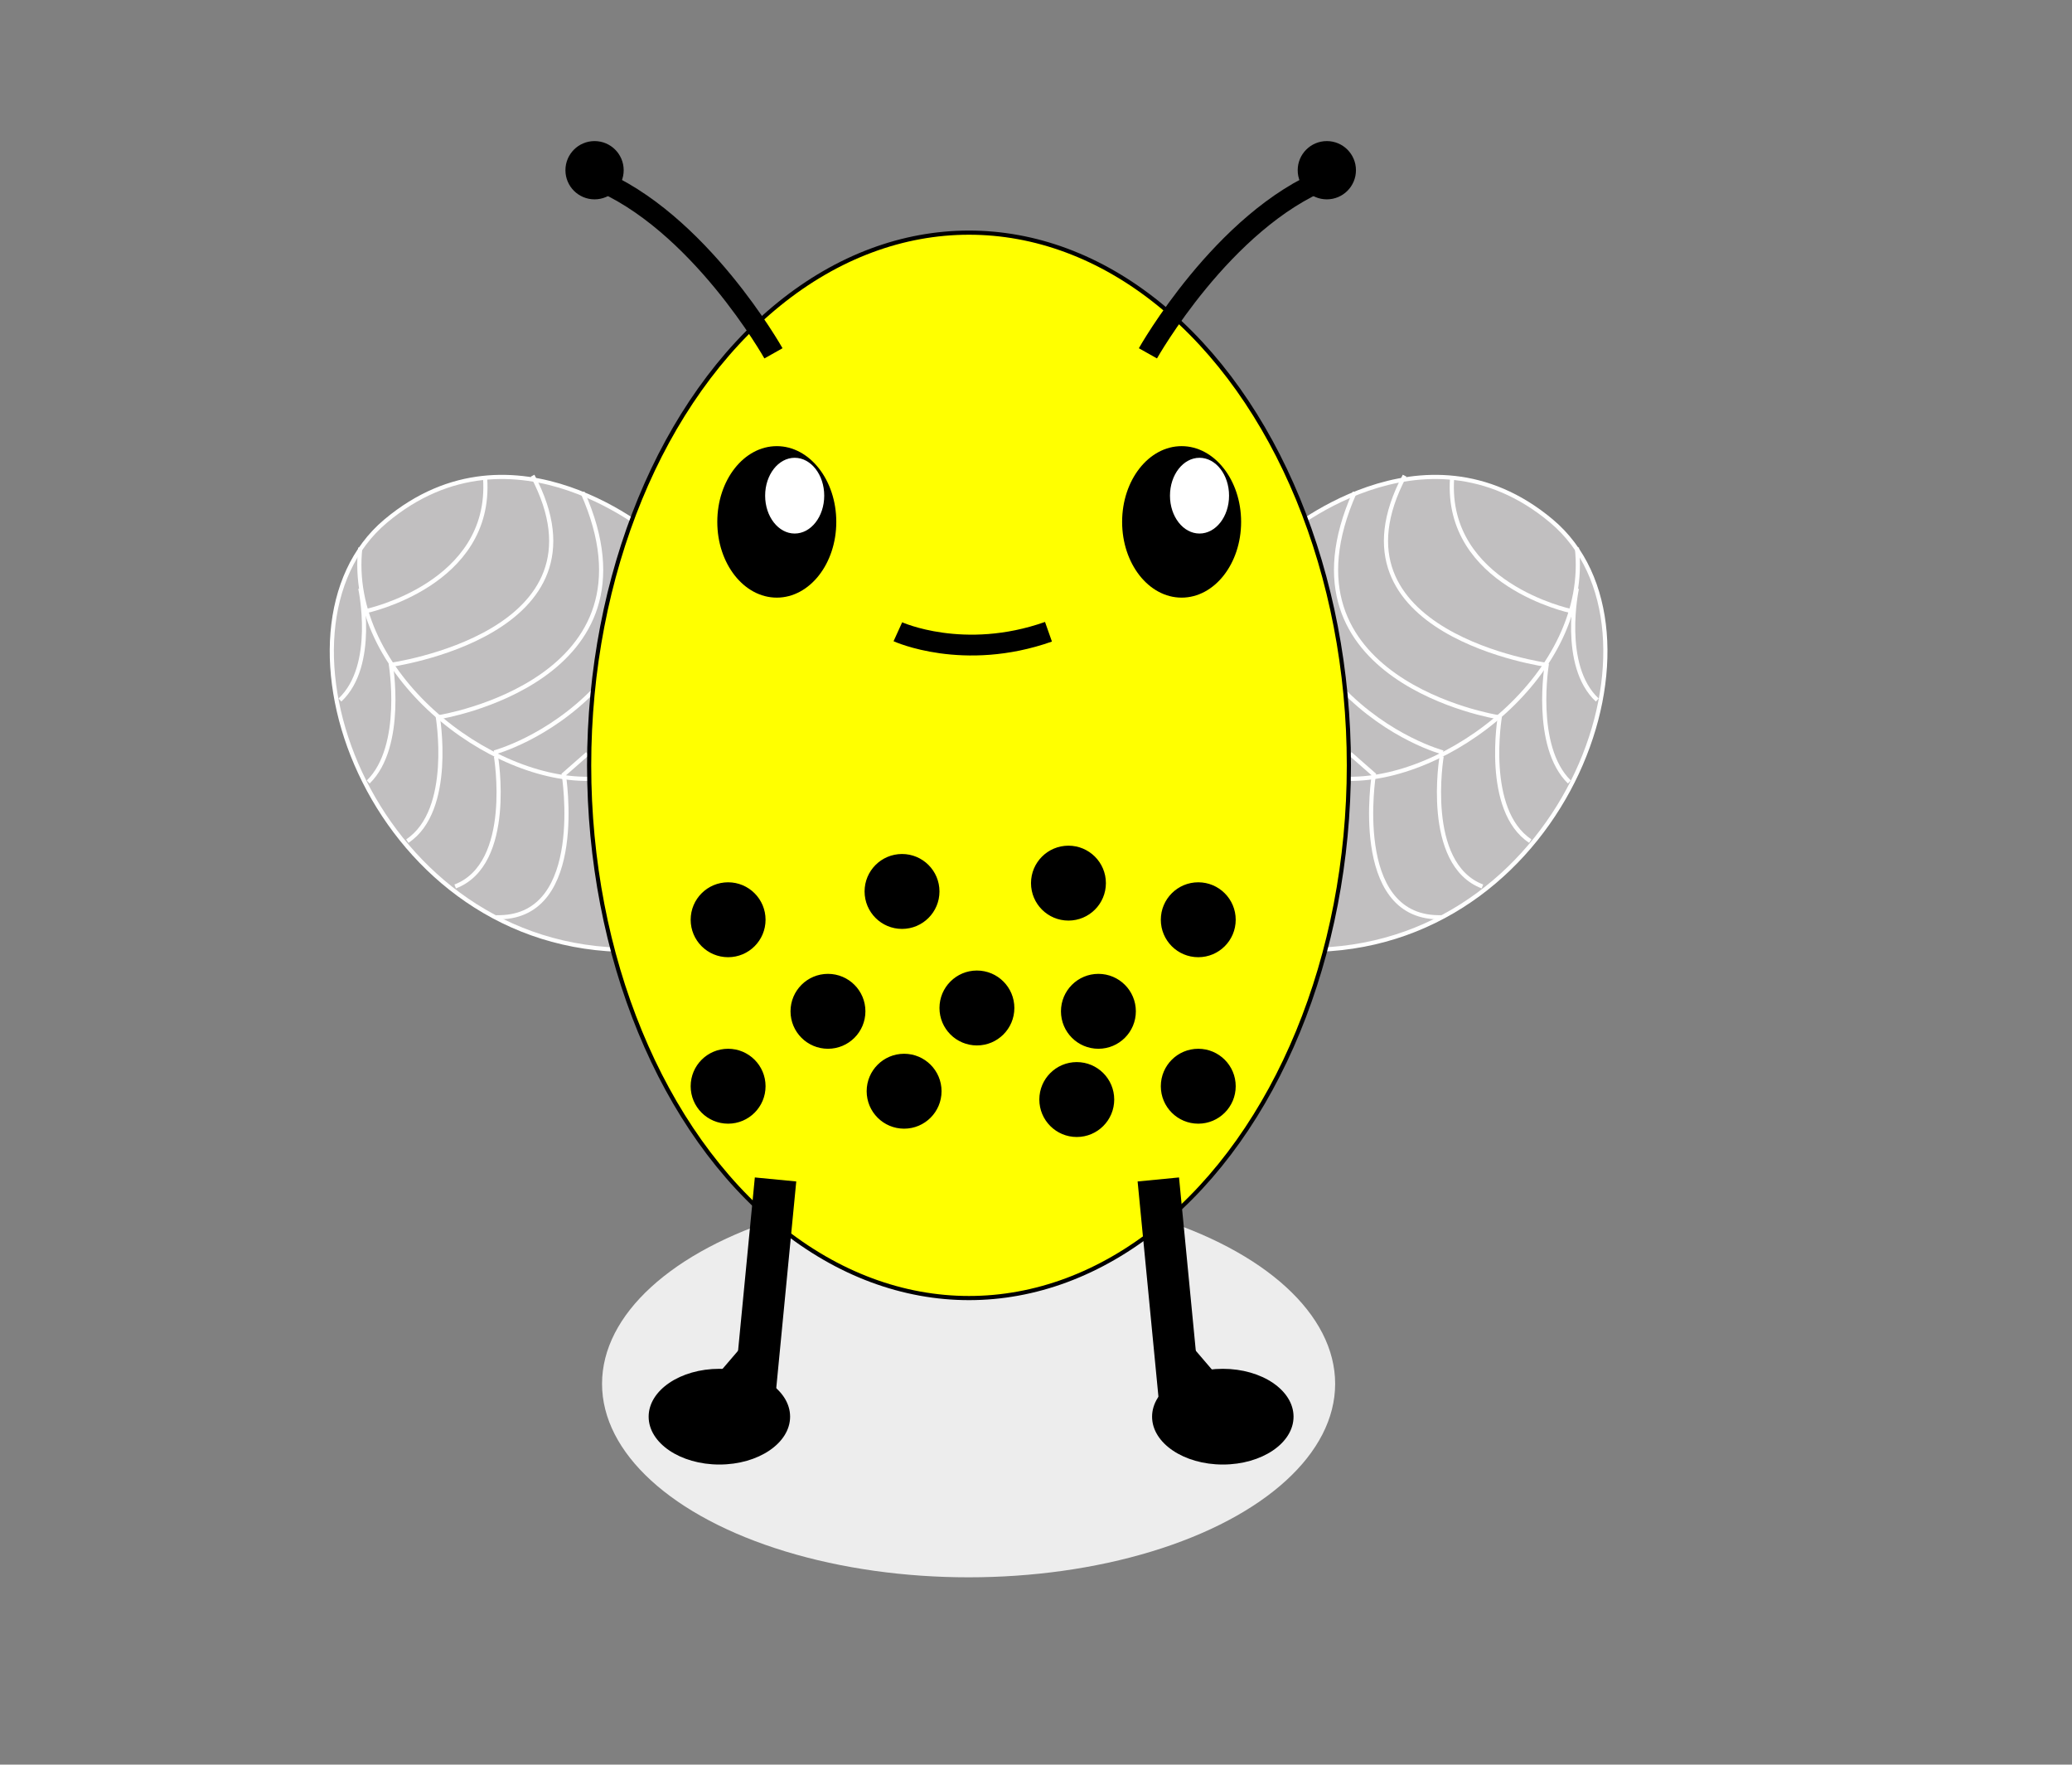 <?xml version="1.0" encoding="utf-8"?>
<!-- Generator: Adobe Illustrator 23.0.3, SVG Export Plug-In . SVG Version: 6.00 Build 0)  -->
<svg version="1.1" id="Layer_1" xmlns="http://www.w3.org/2000/svg" xmlns:xlink="http://www.w3.org/1999/xlink" x="0px" y="0px"
	 viewBox="0 0 498 424" style="enable-background:new 0 0 498 424;" xml:space="preserve">
<rect x="0" y="0" width="498" height="424" fill="#808080" stroke="none"/>
<style type="text/css">
	.st0{fill:none;stroke:#000000;stroke-width:5;}
	.st1{fill:#C1BFC0;stroke:#FFFFFF;}
	.st2{fill:none;stroke:#FFFFFF;}
	.st3{fill:#EDEDED;}
	.st4{fill:#FFFF00;stroke:#000000;}
	.st5{fill:#FFFFFF;}
	.st6{fill:none;stroke:#000000;stroke-width:10;}
	.st7{stroke:#000000;}
</style>
<g id="dots">
	<g>
		<path class="st0" d="M441,218.1"/>
		<path class="st1" d="M307.9,129.2c0,0,34-30,65-4s4,101-56,103L307.9,129.2z"/>
		<path class="st2" d="M323,187.1c24.6,1.2,59.4-25.4,56-55.5"/>
		<path class="st2" d="M346.4,220.4c-0.3,0-0.6,0-0.8,0c-20.9-0.3-15.4-34.3-15.4-34.3l-5.7-5"/>
		<path class="st2" d="M362.7,214.1"/>
		<path class="st2" d="M346.5,181.7c0,0-4.4,25.9,9.8,31.3"/>
		<path class="st2" d="M376.7,204.4"/>
		<path class="st2" d="M360.5,172.1c0,0-3.9,22.6,7.3,30"/>
		<path class="st2" d="M388,191.7"/>
		<path class="st2" d="M371.8,159.4c0,0-3.4,19.9,5.4,28.5"/>
		<path class="st2" d="M395.7,172.1"/>
		<path class="st2" d="M350.8,115.1"/>
		<path class="st2" d="M383.9,168.2c-8.9-8.3-4.9-26.8-4.9-26.8"/>
		<path class="st2" d="M372,159.8c0,0-54.6-7.4-34.4-45.5"/>
		<path class="st2" d="M377.5,146.8c0,0-30.2-6.4-28.5-31.8"/>
		<path class="st2" d="M360,172.3c0,0-54.6-8.7-34.4-54"/>
		<path class="st2" d="M346.8,180.8c0,0-12.9-3.4-24.4-15.4"/>
		<path class="st2" d="M367.9,177.7"/>
	</g>
	<g>
		<path class="st1" d="M157.7,129.2c0,0-34-30-65-4s-4,101,56,103L157.7,129.2z"/>
		<path class="st2" d="M142.6,187.1c-24.6,1.2-59.4-25.4-56-55.5"/>
		<path class="st2" d="M119.3,220.4c0.3,0,0.6,0,0.8,0c20.9-0.3,15.4-34.3,15.4-34.3l5.7-5"/>
		<path class="st2" d="M102.9,214.1"/>
		<path class="st2" d="M119.2,181.7c0,0,4.4,25.9-9.8,31.3"/>
		<path class="st2" d="M88.9,204.4"/>
		<path class="st2" d="M105.2,172.1c0,0,3.9,22.6-7.3,30"/>
		<path class="st2" d="M77.6,191.7"/>
		<path class="st2" d="M93.9,159.4c0,0,3.4,19.9-5.4,28.5"/>
		<path class="st2" d="M69.9,172.1"/>
		<path class="st2" d="M114.8,115.1"/>
		<path class="st2" d="M81.7,168.2c8.9-8.3,4.9-26.8,4.9-26.8"/>
		<path class="st2" d="M93.6,159.8c0,0,54.6-7.4,34.4-45.5"/>
		<path class="st2" d="M88.1,146.8c0,0,30.2-6.4,28.5-31.8"/>
		<path class="st2" d="M105.6,172.3c0,0,54.6-8.7,34.4-54"/>
		<path class="st2" d="M118.8,180.8c0,0,12.9-3.4,24.4-15.4"/>
		<path class="st2" d="M97.7,177.7"/>
	</g>
	<ellipse class="st3" cx="232.8" cy="332.5" rx="88.1" ry="46.5"/>
	<ellipse id="body" class="st4" cx="232.9" cy="183.9" rx="91.3" ry="128"/>
	<g>
		<path class="st0" d="M275.9,84.9c0,0,18-32,43-42"/>
		<circle cx="318.9" cy="40.9" r="7"/>
	</g>
	<g>
		<path class="st0" d="M185.9,84.9c0,0-18-32-43-42"/>
		<circle cx="142.9" cy="40.9" r="7"/>
	</g>
	<g>
		<ellipse cx="186.7" cy="125.4" rx="14.3" ry="18.2"/>
		<ellipse class="st5" cx="191" cy="119.1" rx="7.1" ry="9.1"/>
	</g>
	<g>
		<ellipse cx="284" cy="125.4" rx="14.3" ry="18.2"/>
		<ellipse class="st5" cx="288.3" cy="119.1" rx="7.1" ry="9.1"/>
	</g>
	<g>
		<line class="st6" x1="278.4" y1="283.4" x2="284.4" y2="345.4"/>
		<line class="st6" x1="282.4" y1="326.4" x2="294.4" y2="340.4"/>
	</g>
	<g>
		<line class="st6" x1="186.4" y1="283.4" x2="180.4" y2="345.4"/>
		<line class="st6" x1="182.4" y1="326.4" x2="170.4" y2="340.4"/>
	</g>
	<ellipse cx="293.9" cy="340.4" rx="17" ry="11.5"/>
	<ellipse cx="172.9" cy="340.4" rx="17" ry="11.5"/>
	<path class="st2" d="M312.3,120.1"/>
	<g>
		<circle class="st7" cx="175" cy="221" r="8.5"/>
		<circle class="st7" cx="199" cy="243" r="8.5"/>
		<circle class="st7" cx="175" cy="261" r="8.5"/>
		<circle class="st7" cx="288" cy="221" r="8.5"/>
		<circle class="st7" cx="264" cy="243" r="8.5"/>
		<circle class="st7" cx="216.8" cy="214.2" r="8.5"/>
		<circle class="st7" cx="256.8" cy="212.2" r="8.5"/>
		<circle class="st7" cx="234.8" cy="242.2" r="8.5"/>
		<circle class="st7" cx="217.3" cy="262.2" r="8.5"/>
		<circle class="st7" cx="258.8" cy="264.2" r="8.5"/>
		<circle class="st7" cx="288" cy="261" r="8.5"/>
	</g>
	<path class="st0" d="M215.8,151.8c0,0,15.8,7.2,36.2,0"/>
</g>
</svg>
